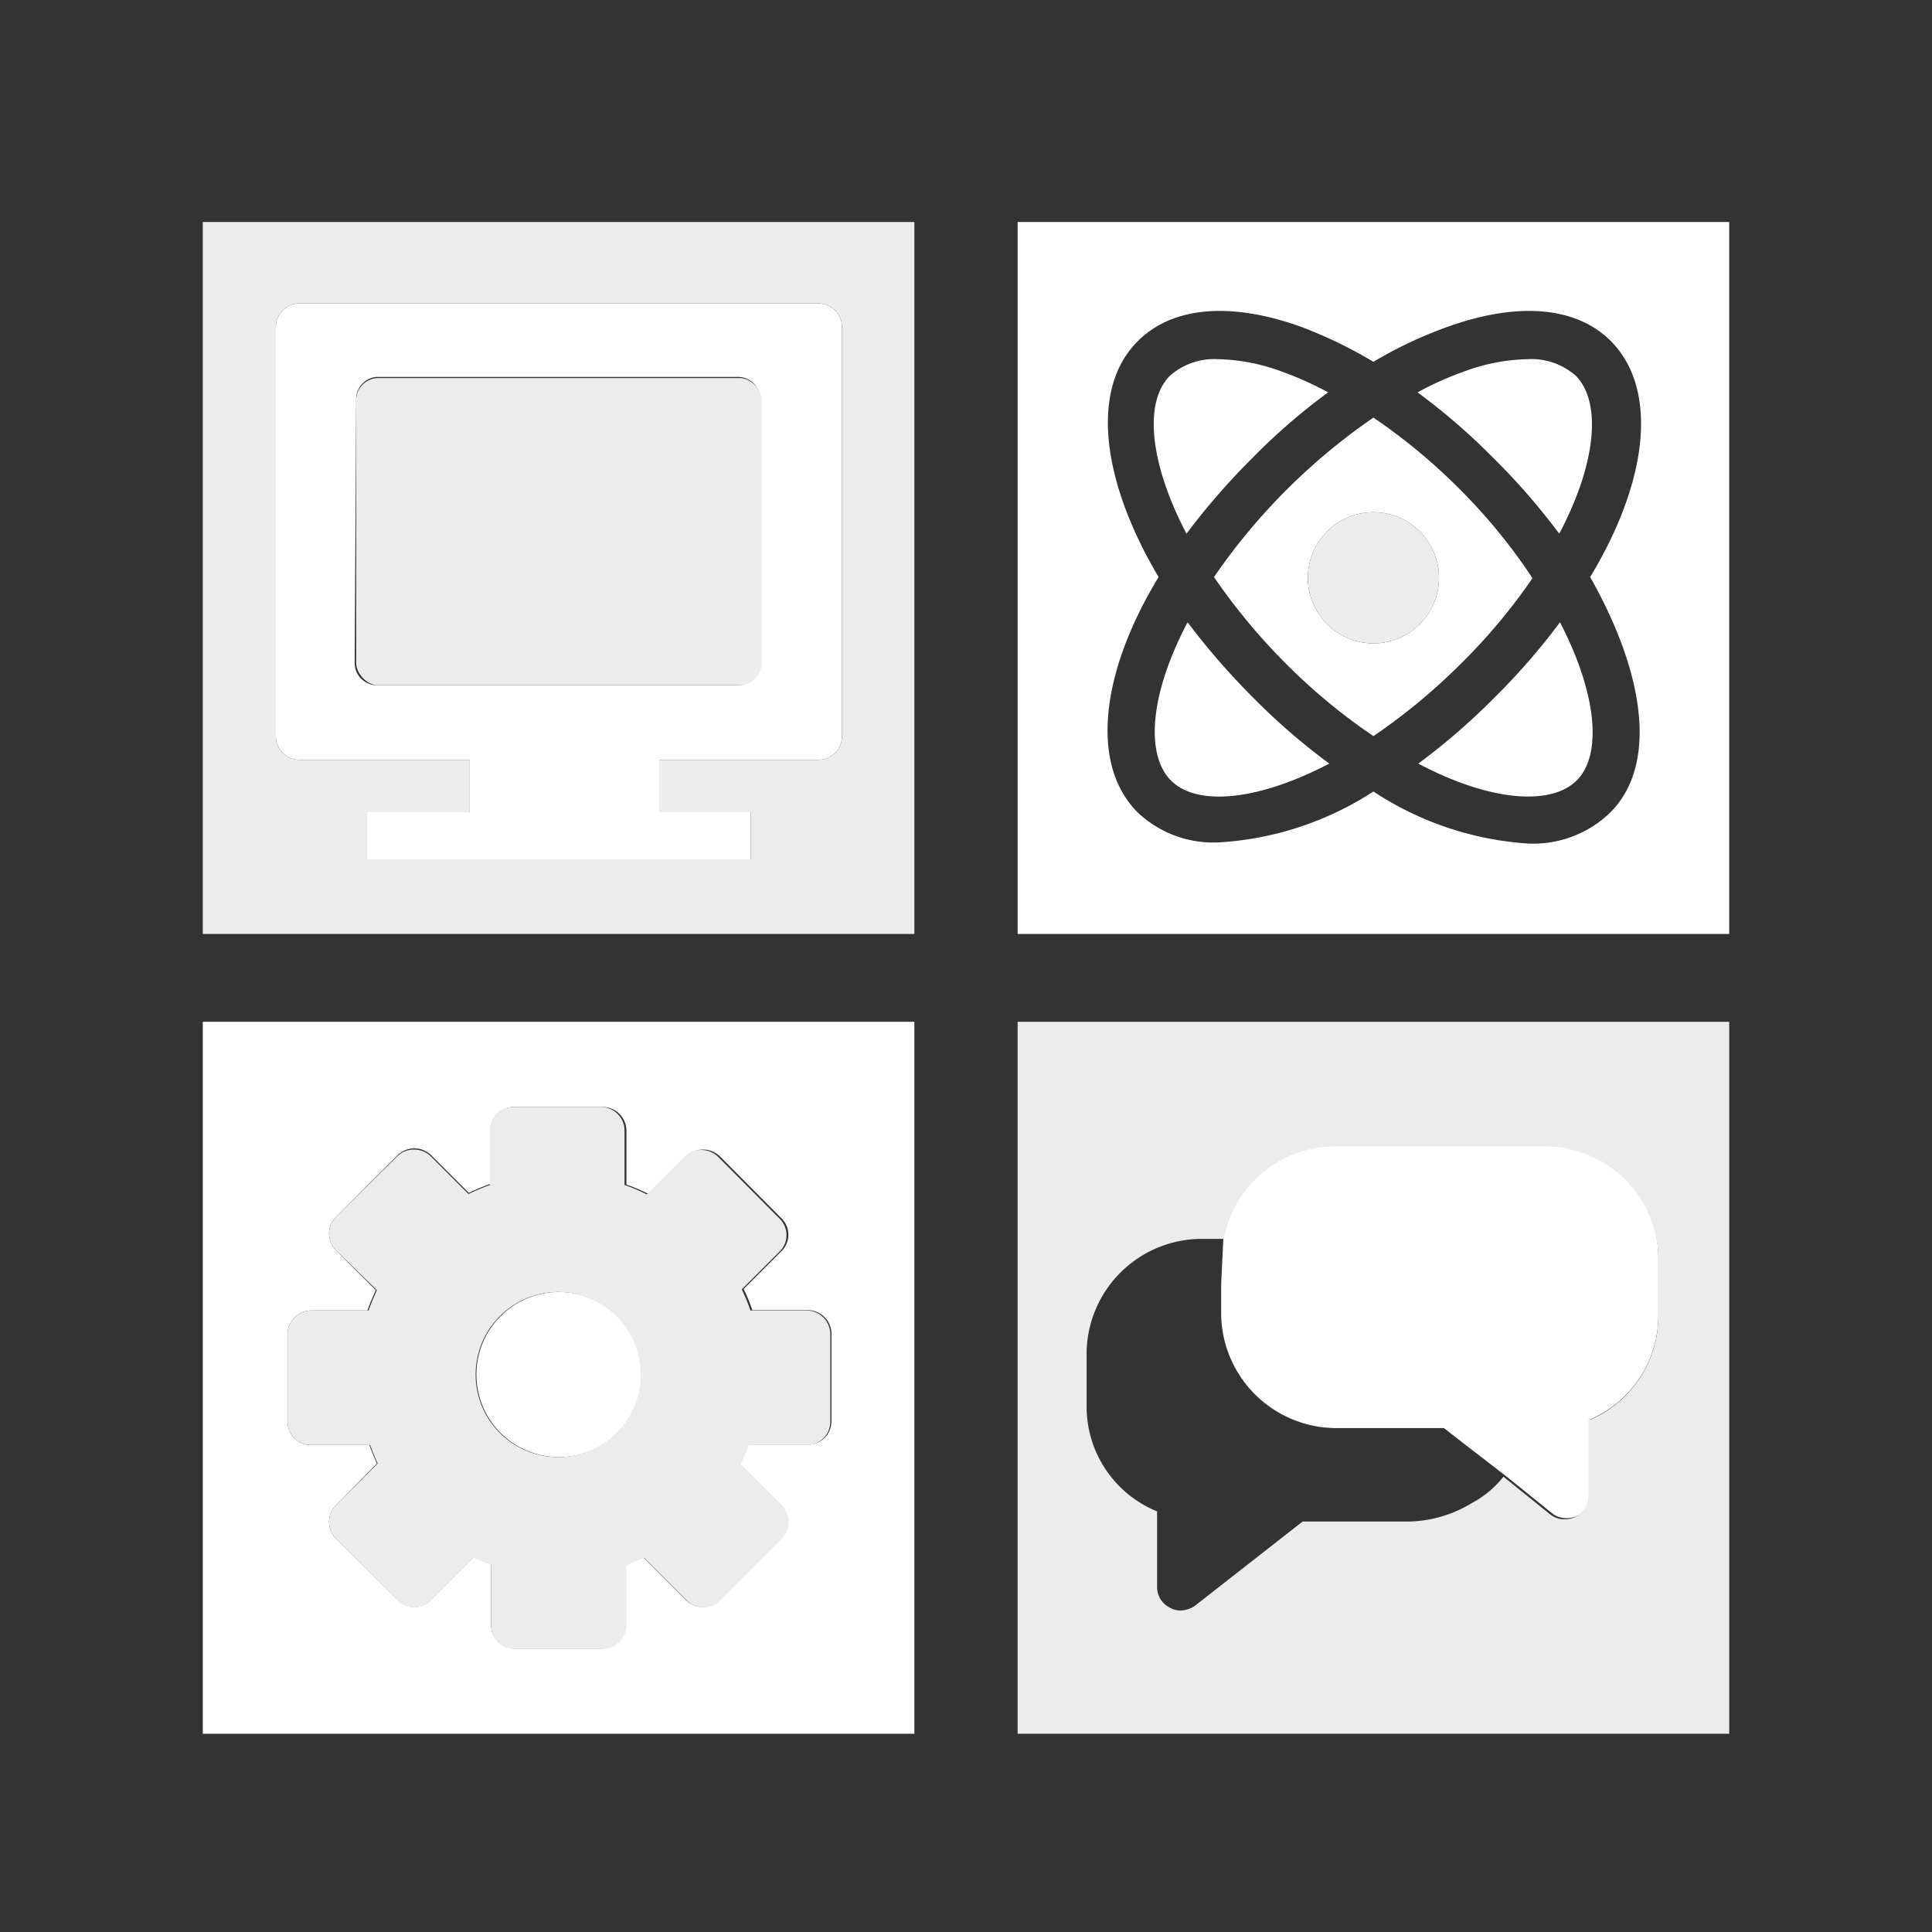<svg xmlns="http://www.w3.org/2000/svg" viewBox="0 0 51.26 51.26"><rect x="0" y="0" width="51.26" height="51.26" fill="#333333" stroke="none"/><defs><style>.cls-1{fill:none;}.cls-2{fill:#fff;}.cls-3{fill:#ececed;}</style></defs><g id="Layer_2" data-name="Layer 2"><path class="cls-1" d="M42.69,9.08c-.91-.91-2.44-1.05-4.3-.39a11.19,11.19,0,0,0-2,.94,11.93,11.93,0,0,0-1.95-.94c-1.86-.66-3.39-.52-4.3.39-1.27,1.27-1,3.7.55,6.26-1.52,2.55-1.82,5-.55,6.25a2.92,2.92,0,0,0,2.16.79A8.44,8.44,0,0,0,36.44,21a8.44,8.44,0,0,0,4.09,1.35,2.94,2.94,0,0,0,2.16-.79c1.26-1.26,1-3.7-.55-6.25C43.65,12.78,44,10.35,42.69,9.08Zm-3.88.79a5.11,5.11,0,0,1,1.7-.34,1.79,1.79,0,0,1,1.3.44c.68.69.54,2.3-.44,4.19a17.66,17.66,0,0,0-1.74-2,16.87,16.87,0,0,0-2-1.73A8.39,8.39,0,0,1,38.81,9.87Zm-7.74.1a1.78,1.78,0,0,1,1.29-.44,5.16,5.16,0,0,1,1.71.34,8.92,8.92,0,0,1,1.2.54,16.2,16.2,0,0,0-2,1.73,18.59,18.59,0,0,0-1.73,2C30.52,12.27,30.38,10.66,31.07,10Zm0,10.74c-.69-.69-.55-2.31.44-4.2a18.59,18.59,0,0,0,1.73,2,16.81,16.81,0,0,0,2,1.73C33.37,21.25,31.76,21.39,31.07,20.71Zm5.37-1.15a15.55,15.55,0,0,1-2.31-1.91,16.19,16.19,0,0,1-1.92-2.31,16.36,16.36,0,0,1,4.23-4.23A15.57,15.57,0,0,1,38.75,13a15,15,0,0,1,1.91,2.31,15.44,15.44,0,0,1-1.91,2.31A16.08,16.08,0,0,1,36.44,19.56Zm5.37,1.15c-.69.68-2.31.54-4.2-.45a17.54,17.54,0,0,0,2-1.73,17.66,17.66,0,0,0,1.74-2C42.35,18.4,42.49,20,41.81,20.71Z"/><path class="cls-1" d="M30.7,40.15v2a.61.61,0,0,0,.35.56.52.52,0,0,0,.27.07.7.7,0,0,0,.39-.13l2.85-2.23h2.86a3.34,3.34,0,0,0,1.67-.49,2.69,2.69,0,0,0,.84-.7l-1-.77-.63-.49H35.46a3.06,3.06,0,0,1-3.05-3v-.82l.06-1.25h-.59a3.06,3.06,0,0,0-3.05,3v1.47A3,3,0,0,0,30.7,40.15Z"/><path class="cls-2" d="M5.38,46H24.26V27.11H5.38ZM7.63,35.4a.63.63,0,0,1,.62-.63h1.5c.06-.18.14-.36.22-.54L8.91,33.17a.63.63,0,0,1,0-.88l1.64-1.64a.62.62,0,0,1,.44-.18.63.63,0,0,1,.45.18l1,1a5.72,5.72,0,0,1,.57-.24V30a.63.63,0,0,1,.63-.63H16a.63.63,0,0,1,.62.63v1.43a4.35,4.35,0,0,1,.59.25l1-1a.64.64,0,0,1,.89,0l1.63,1.64a.61.61,0,0,1,0,.88l-1,1a4.41,4.41,0,0,1,.23.56h1.48a.63.63,0,0,1,.62.63v2.32a.62.62,0,0,1-.62.62H19.85c-.07.17-.14.34-.22.51l1.09,1.09a.61.61,0,0,1,0,.88l-1.63,1.64a.62.62,0,0,1-.89,0l-1.13-1.13-.47.2v1.59a.63.63,0,0,1-.62.63H13.66a.63.63,0,0,1-.63-.63v-1.6a4.58,4.58,0,0,1-.46-.2l-1.13,1.14a.62.62,0,0,1-.89,0L8.91,40.82a.63.63,0,0,1,0-.88L10,38.83c-.07-.16-.14-.32-.2-.49H8.25a.62.62,0,0,1-.62-.62Z"/><path class="cls-2" d="M14.83,38.66a2.19,2.19,0,1,0-2.19-2.19A2.19,2.19,0,0,0,14.83,38.66Z"/><path class="cls-2" d="M7.94,20.16h4.51v1.39H9.74V22.8H19.92V21.55H17.49V20.16h4.23a.63.63,0,0,0,.62-.63V8.68a.63.63,0,0,0-.62-.63H7.94a.63.63,0,0,0-.62.63V19.53A.63.63,0,0,0,7.94,20.16Zm1.51-9.54A.59.59,0,0,1,10,10h9.58a.59.59,0,0,1,.59.59v7a.59.59,0,0,1-.59.59H10a.59.59,0,0,1-.59-.59Z"/><path class="cls-2" d="M40.66,15.34A15,15,0,0,0,38.75,13a15.57,15.57,0,0,0-2.31-1.92,16.36,16.36,0,0,0-4.23,4.23,16.19,16.19,0,0,0,1.92,2.31,15.55,15.55,0,0,0,2.31,1.91,16.08,16.08,0,0,0,2.31-1.91A15.44,15.44,0,0,0,40.66,15.34Zm-4.22,1.73a1.74,1.74,0,1,1,1.74-1.73A1.74,1.74,0,0,1,36.44,17.07Z"/><path class="cls-2" d="M31.51,16.51c-1,1.89-1.13,3.51-.44,4.2s2.3.54,4.2-.45a16.81,16.81,0,0,1-2-1.73A18.59,18.59,0,0,1,31.51,16.51Z"/><path class="cls-2" d="M33.24,12.14a16.2,16.2,0,0,1,2-1.73,8.92,8.92,0,0,0-1.2-.54,5.16,5.16,0,0,0-1.71-.34,1.78,1.78,0,0,0-1.29.44c-.69.69-.55,2.3.44,4.19A18.59,18.59,0,0,1,33.24,12.14Z"/><path class="cls-2" d="M41.37,14.16c1-1.89,1.12-3.5.44-4.19a1.79,1.79,0,0,0-1.3-.44,5.11,5.11,0,0,0-1.7.34,8.39,8.39,0,0,0-1.2.54,16.87,16.87,0,0,1,2,1.73A17.66,17.66,0,0,1,41.37,14.16Z"/><path class="cls-2" d="M39.63,18.53a17.54,17.54,0,0,1-2,1.73c1.89,1,3.51,1.13,4.2.45s.54-2.31-.44-4.2A17.66,17.66,0,0,1,39.63,18.53Z"/><path class="cls-2" d="M27,5.89V24.78H45.88V5.89Zm15.69,15.7a2.94,2.94,0,0,1-2.16.79A8.44,8.44,0,0,1,36.44,21a8.44,8.44,0,0,1-4.09,1.35,2.92,2.92,0,0,1-2.16-.79c-1.27-1.26-1-3.7.55-6.25-1.52-2.56-1.82-5-.55-6.26.91-.91,2.44-1.05,4.3-.39a11.93,11.93,0,0,1,1.95.94,11.19,11.19,0,0,1,2-.94c1.86-.66,3.39-.52,4.3.39,1.26,1.27,1,3.7-.55,6.26C43.65,17.89,44,20.33,42.69,21.59Z"/><path class="cls-2" d="M41,30.37H35.46a3,3,0,0,0-3,2.45l-.06,1.25v.82a3.06,3.06,0,0,0,3.05,3h2.86l.63.49,1,.77,1.24,1a.6.6,0,0,0,.38.13.67.67,0,0,0,.28-.06.63.63,0,0,0,.35-.56v-2A3,3,0,0,0,44,34.89V33.42A3,3,0,0,0,41,30.37Z"/><path class="cls-3" d="M21.39,34.77H19.91a4.41,4.41,0,0,0-.23-.56l1-1a.61.61,0,0,0,0-.88l-1.63-1.64a.64.64,0,0,0-.89,0l-1,1a4.35,4.35,0,0,0-.59-.25V30a.63.63,0,0,0-.62-.63H13.66A.63.63,0,0,0,13,30v1.44a5.72,5.72,0,0,0-.57.24l-1-1a.63.63,0,0,0-.45-.18.62.62,0,0,0-.44.18L8.91,32.29a.63.63,0,0,0,0,.88L10,34.23c-.08.18-.16.36-.22.54H8.25a.63.63,0,0,0-.62.63v2.32a.62.62,0,0,0,.62.62H9.82c.06.17.13.33.2.49L8.91,39.94a.63.63,0,0,0,0,.88l1.64,1.64a.62.62,0,0,0,.89,0l1.13-1.14a4.58,4.58,0,0,0,.46.2v1.6a.63.63,0,0,0,.63.63H16a.63.63,0,0,0,.62-.63V41.53l.47-.2,1.13,1.13a.62.62,0,0,0,.89,0l1.63-1.64a.61.61,0,0,0,0-.88l-1.09-1.09c.08-.17.15-.34.22-.51h1.54a.62.62,0,0,0,.62-.62V35.4A.63.63,0,0,0,21.39,34.77Zm-6.56,3.89A2.19,2.19,0,1,1,17,36.47,2.19,2.19,0,0,1,14.83,38.66Z"/><rect class="cls-3" x="9.45" y="10.03" width="10.76" height="8.15" rx="0.59"/><path class="cls-3" d="M5.38,24.78H24.26V5.89H5.38ZM7.32,8.68a.63.63,0,0,1,.62-.63H21.72a.63.63,0,0,1,.62.63V19.53a.63.63,0,0,1-.62.63H17.49v1.39h2.43V22.8H9.74V21.55h2.71V20.16H7.94a.63.63,0,0,1-.62-.63Z"/><path class="cls-3" d="M36.44,17.07a1.74,1.74,0,1,0-1.74-1.73A1.74,1.74,0,0,0,36.44,17.07Z"/><path class="cls-3" d="M27,27.11V46H45.88V27.11Zm17,7.78a3,3,0,0,1-1.86,2.8v2a.63.63,0,0,1-.35.56.67.67,0,0,1-.28.06.6.6,0,0,1-.38-.13l-1.24-1a2.69,2.69,0,0,1-.84.7,3.34,3.34,0,0,1-1.67.49H34.56l-2.85,2.23a.7.7,0,0,1-.39.13.52.52,0,0,1-.27-.07.61.61,0,0,1-.35-.56v-2a3,3,0,0,1-1.87-2.81V35.87a3.06,3.06,0,0,1,3.05-3h.59a3,3,0,0,1,3-2.45H41a3,3,0,0,1,3,3.05Z"/></g></svg>